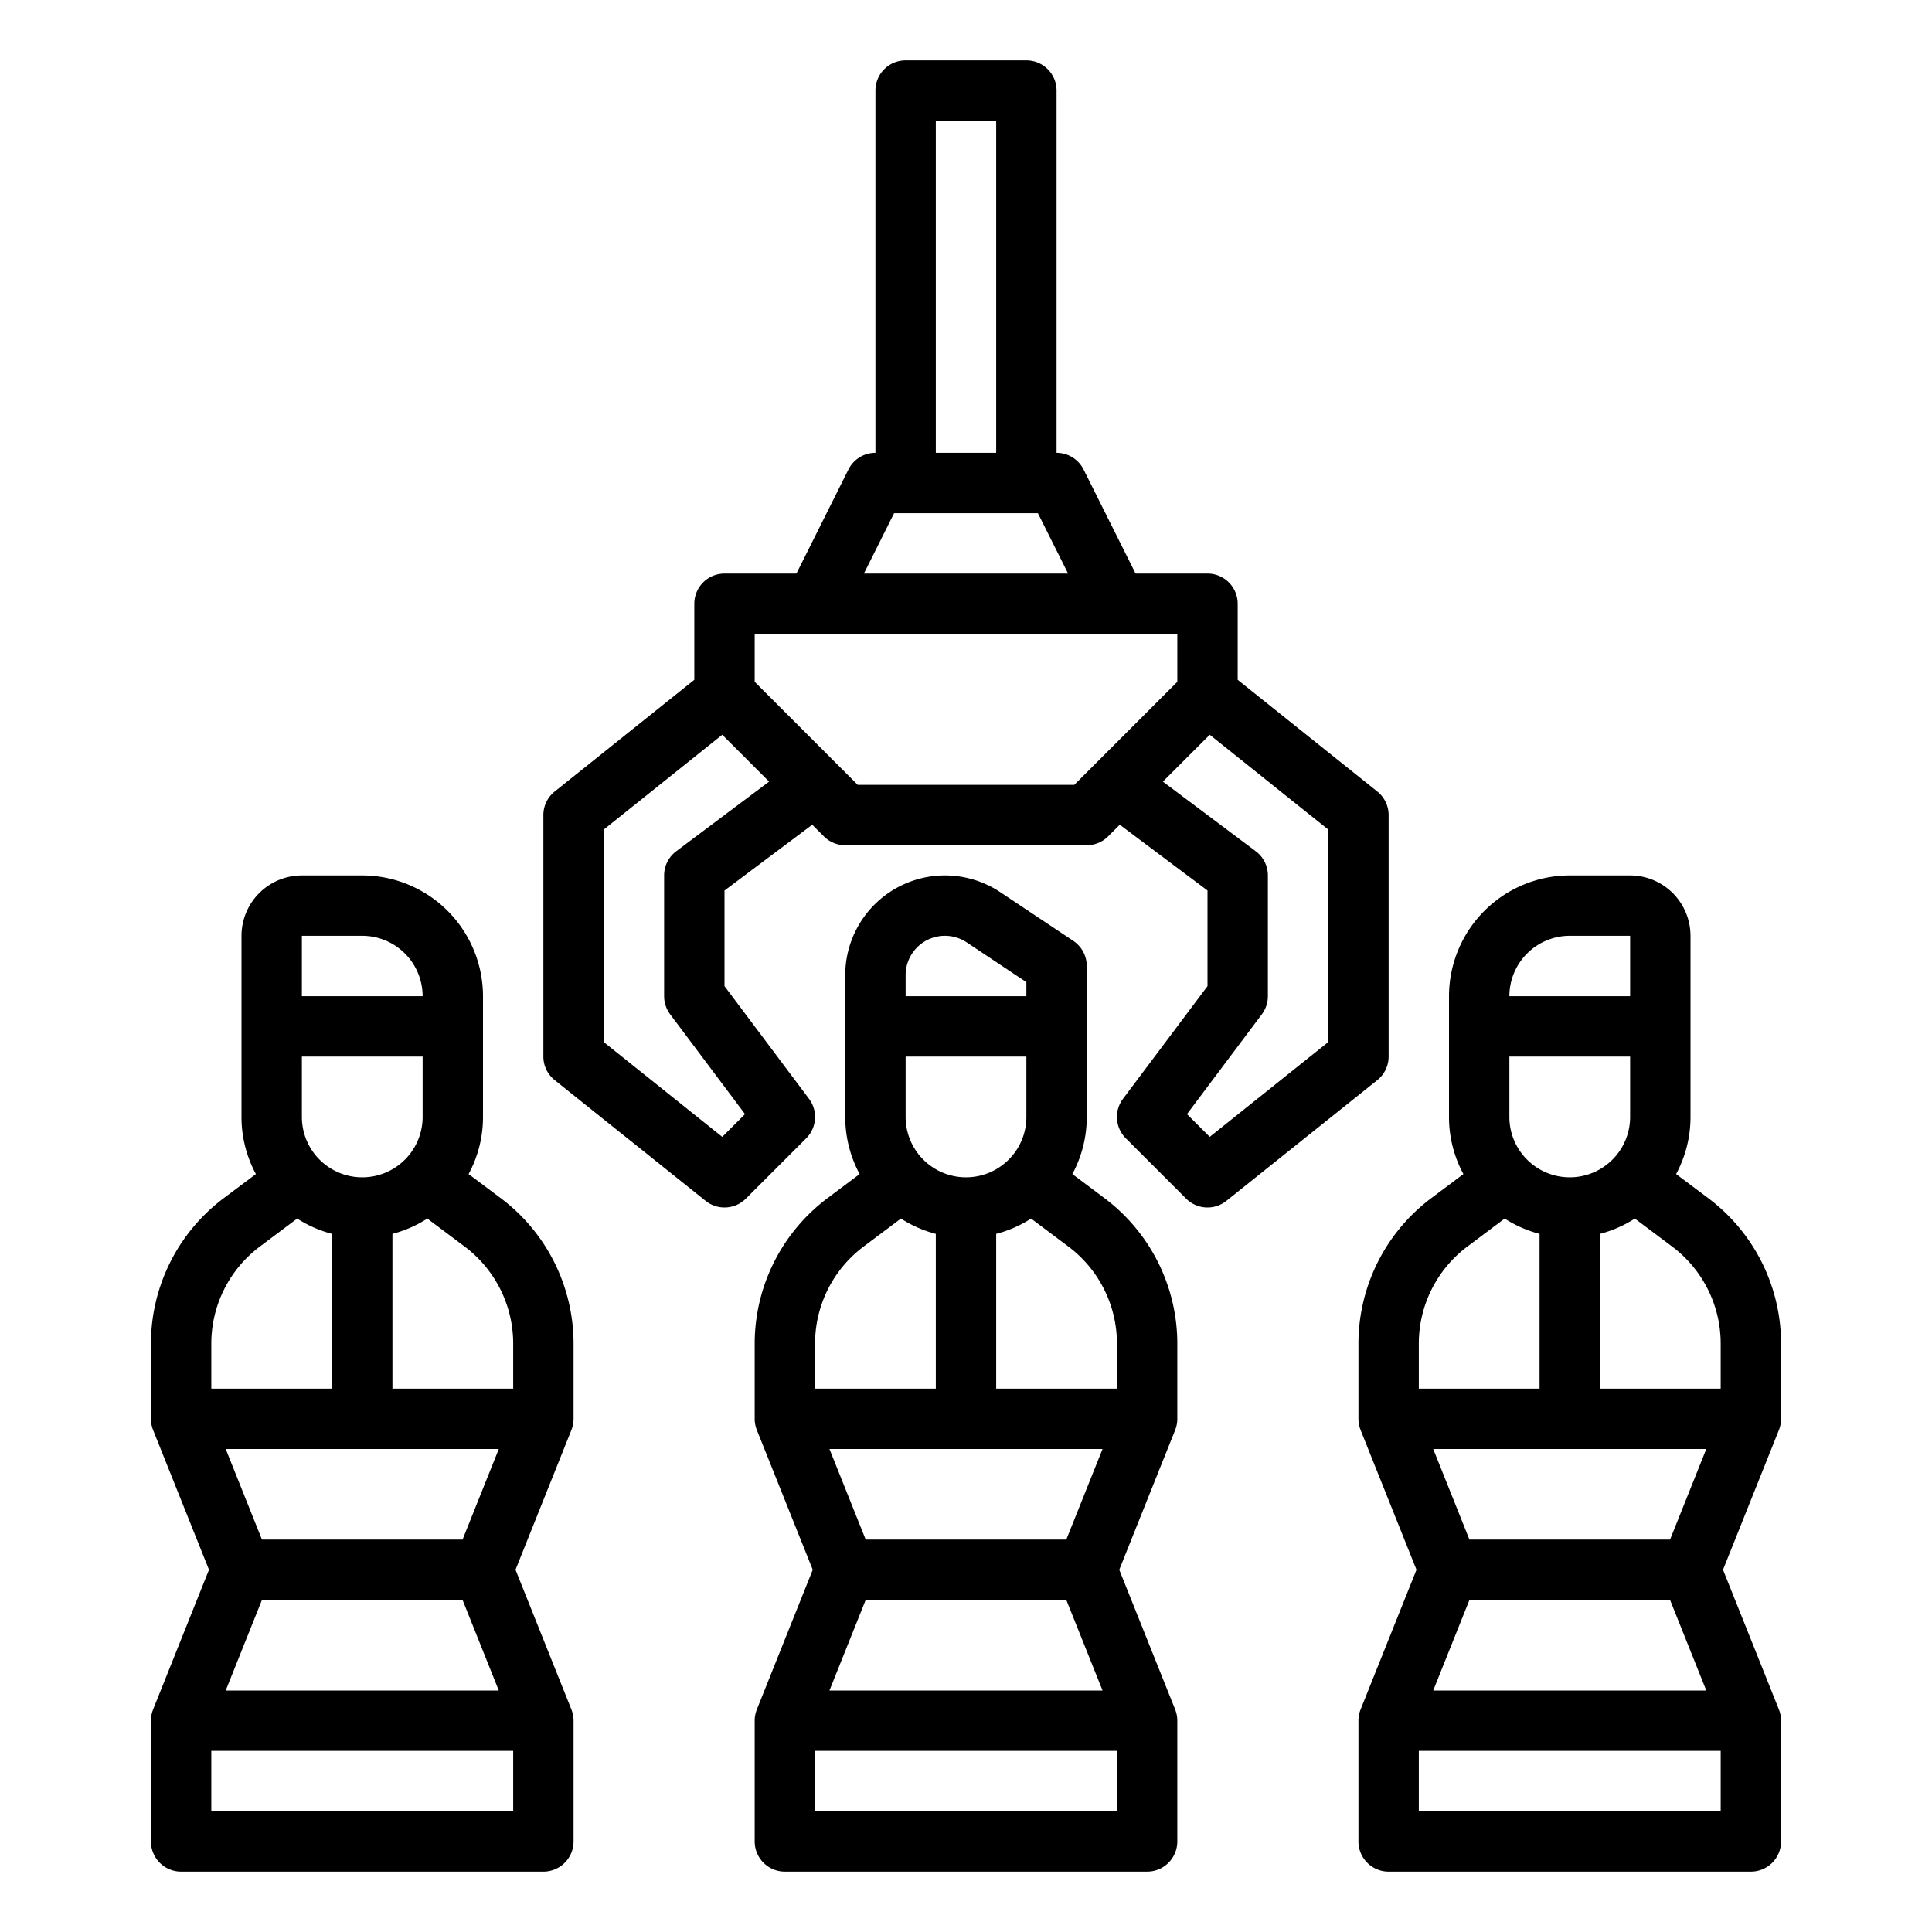 <?xml version="1.0"?>
<svg xmlns="http://www.w3.org/2000/svg" id="outline" viewBox="0 0 512 512" width="512" height="512"><path d="M360,376a7.966,7.966,0,0,0,.576,2.97l-.004.001.049.121.012.031L375.384,416l-14.751,36.877-.012.031-.049.121.004.001A7.966,7.966,0,0,0,360,456v32a8,8,0,0,0,8,8h96a8,8,0,0,0,8-8V456a7.966,7.966,0,0,0-.576-2.97l.004-.001-.049-.121-.012-.031L456.616,416l14.751-36.877.012-.031.049-.121-.004-.001A7.966,7.966,0,0,0,472,376V356a48.229,48.229,0,0,0-19.2-38.4l-8.615-6.461A31.801,31.801,0,0,0,448,296V248a16.018,16.018,0,0,0-16-16H416a32.036,32.036,0,0,0-32,32v32a31.801,31.801,0,0,0,3.815,15.139l-8.615,6.461A48.229,48.229,0,0,0,360,356Zm40-80V280h32v16a16,16,0,0,1-32,0Zm52.184,88-9.6,24H389.416l-9.6-24Zm-62.768,40h53.167l9.6,24H379.816ZM456,480H376V464h80Zm0-124v12H424V326.987a31.828,31.828,0,0,0,9.246-4.053l9.955,7.466A32.154,32.154,0,0,1,456,356ZM416,248h16v16H400A16.018,16.018,0,0,1,416,248ZM376,356a32.154,32.154,0,0,1,12.8-25.6l9.955-7.466A31.828,31.828,0,0,0,408,326.987V368H376Z"/><path d="M48,496h96a8,8,0,0,0,8-8V456a7.966,7.966,0,0,0-.576-2.97l.004-.001-.049-.121-.012-.031L136.616,416l14.751-36.877.012-.031.049-.121-.004-.001A7.966,7.966,0,0,0,152,376V356a48.229,48.229,0,0,0-19.2-38.4l-8.615-6.461A31.801,31.801,0,0,0,128,296V264a32.036,32.036,0,0,0-32-32H80a16.018,16.018,0,0,0-16,16v48a31.801,31.801,0,0,0,3.815,15.139L59.2,317.6A48.229,48.229,0,0,0,40,356v20a7.966,7.966,0,0,0,.576,2.97l-.004.001.049.121.012.031L55.384,416,40.633,452.877l-.012.031-.049.121.004.001A7.966,7.966,0,0,0,40,456v32A8,8,0,0,0,48,496Zm88-16H56V464h80ZM80,296V280h32v16a16,16,0,0,1-32,0Zm52.184,88-9.6,24H69.416l-9.6-24ZM69.416,424h53.167l9.6,24H59.816ZM136,356v12H104V326.987a31.828,31.828,0,0,0,9.246-4.053l9.955,7.466A32.154,32.154,0,0,1,136,356ZM80,248H96a16.018,16.018,0,0,1,16,16H80ZM56,356a32.154,32.154,0,0,1,12.8-25.6l9.955-7.466A31.828,31.828,0,0,0,88,326.987V368H56Z"/><path d="M200,488a8,8,0,0,0,8,8h96a8,8,0,0,0,8-8V456a7.966,7.966,0,0,0-.576-2.97l.004-.001-.049-.121-.012-.031L296.616,416l14.751-36.877.012-.031.049-.121-.004-.001A7.966,7.966,0,0,0,312,376V356a48.229,48.229,0,0,0-19.2-38.4l-8.615-6.461A31.801,31.801,0,0,0,288,296V256a7.999,7.999,0,0,0-3.562-6.656L265.079,236.438A26.422,26.422,0,0,0,224,258.422V296a31.801,31.801,0,0,0,3.815,15.139l-8.615,6.461A48.229,48.229,0,0,0,200,356v20a7.966,7.966,0,0,0,.576,2.97l-.004.001.049.121.012.031L215.384,416l-14.751,36.877-.012.031-.049.121.004.001A7.966,7.966,0,0,0,200,456Zm96-8H216V464h80ZM240,296V280h32v16a16,16,0,0,1-32,0Zm52.184,88-9.6,24H229.416l-9.6-24Zm-62.768,40h53.167l9.6,24H219.816ZM296,356v12H264V326.987a31.828,31.828,0,0,0,9.246-4.053l9.955,7.466A32.154,32.154,0,0,1,296,356Zm-56-97.578a10.422,10.422,0,0,1,16.204-8.672L272,260.281V264H240ZM216,356a32.154,32.154,0,0,1,12.8-25.6l9.955-7.466A31.828,31.828,0,0,0,248,326.987V368H216Z"/><path d="M147.002,286.247l40,32a8,8,0,0,0,10.654-.59l16-16a7.999,7.999,0,0,0,.743-10.457L192,261.334V236l23.249-17.437,3.094,3.094A7.999,7.999,0,0,0,224,224h64a7.999,7.999,0,0,0,5.657-2.343l3.094-3.094L320,236v25.334l-22.4,29.867a7.999,7.999,0,0,0,.743,10.457l16,16a8,8,0,0,0,10.654.59l40-32A8,8,0,0,0,368,280V216a8,8,0,0,0-3.002-6.247L328,180.155V160a8,8,0,0,0-8-8H300.944l-13.789-27.578A7.999,7.999,0,0,0,280,120V24a8,8,0,0,0-8-8H240a8,8,0,0,0-8,8v96a7.999,7.999,0,0,0-7.155,4.422L211.056,152H192a8,8,0,0,0-8,8v20.155l-36.998,29.598A8,8,0,0,0,144,216v64A8,8,0,0,0,147.002,286.247ZM352,276.155l-31.406,25.125-6.031-6.03L334.4,268.8A7.999,7.999,0,0,0,336,264V232a7.999,7.999,0,0,0-3.2-6.4L308.179,207.134,320.594,194.72,352,219.845ZM248,32h16v88H248ZM236.944,136h38.111l8,16H228.944ZM200,168H312v12.687L284.687,208h-57.373L200,180.687Zm-40,51.845L191.406,194.72,203.821,207.134,179.2,225.6A7.999,7.999,0,0,0,176,232v32a7.999,7.999,0,0,0,1.6,4.8L197.437,295.25l-6.031,6.03L160,276.155Z"/></svg>
